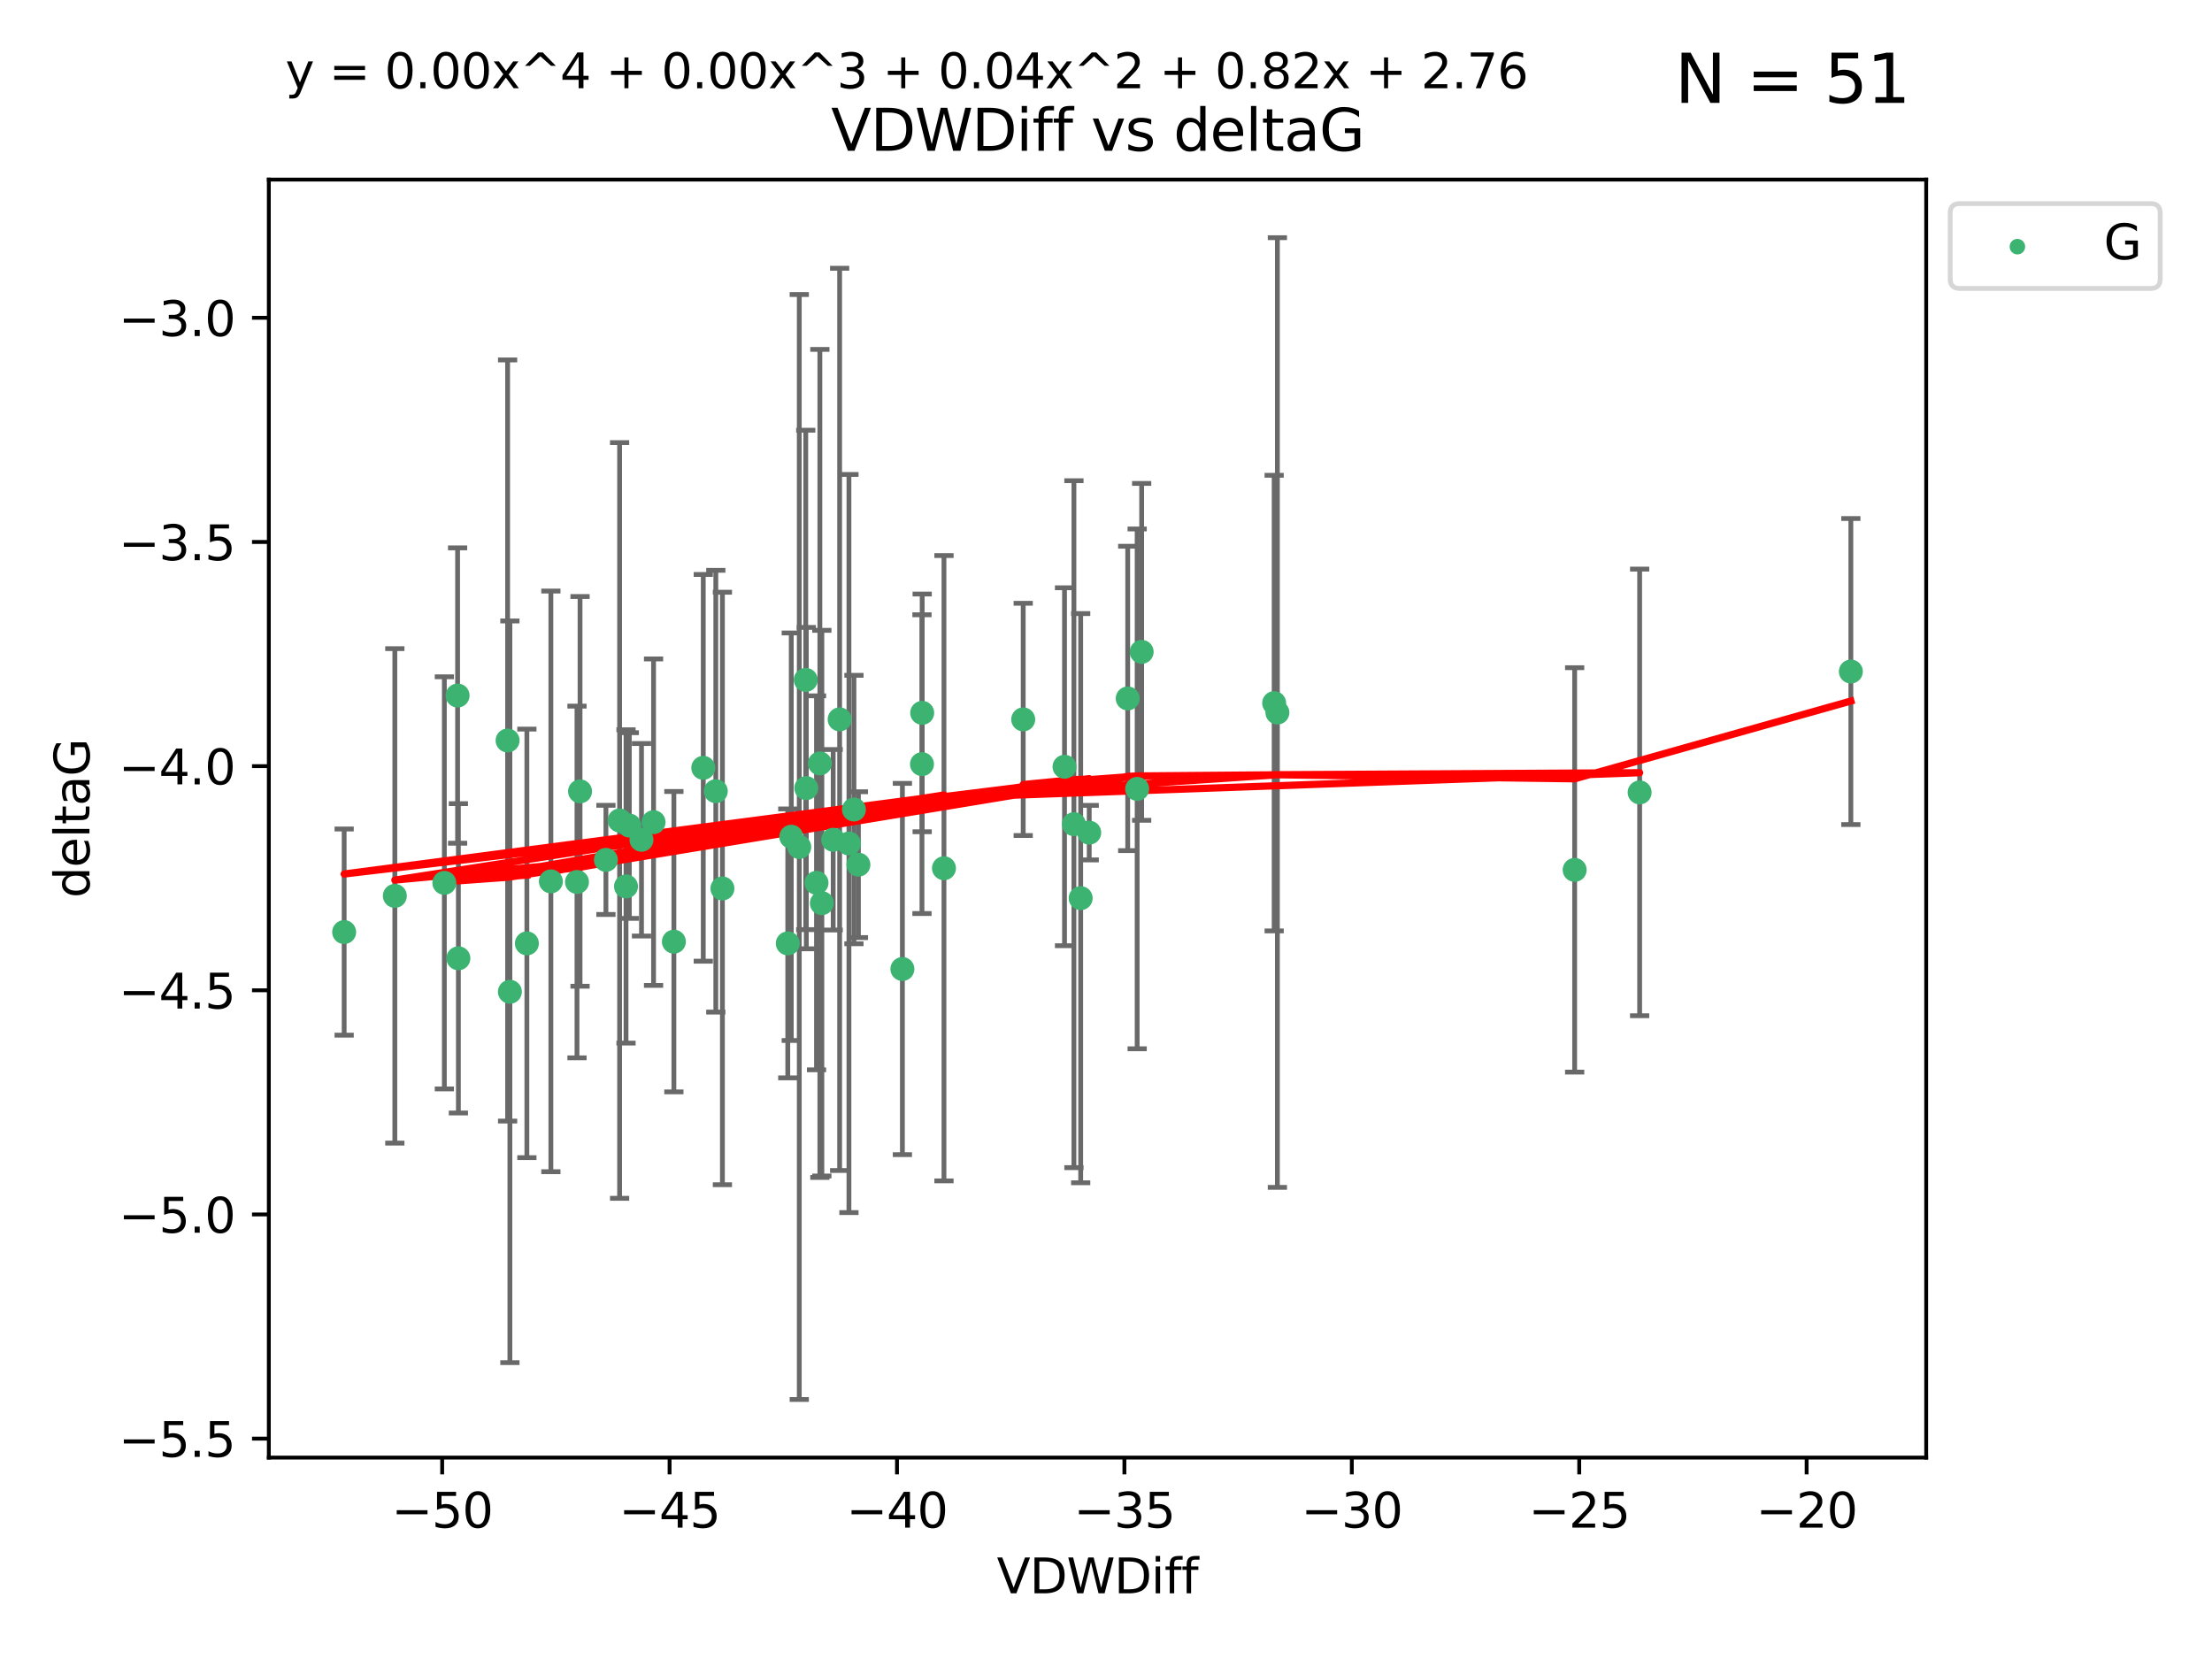 <?xml version="1.0" encoding="utf-8" standalone="no"?>
<!DOCTYPE svg PUBLIC "-//W3C//DTD SVG 1.1//EN"
  "http://www.w3.org/Graphics/SVG/1.1/DTD/svg11.dtd">
<svg xmlns:xlink="http://www.w3.org/1999/xlink" width="460.8pt" height="345.6pt" viewBox="0 0 460.8 345.6" xmlns="http://www.w3.org/2000/svg" version="1.1">
 <defs>
  <style type="text/css">*{stroke-linejoin: round; stroke-linecap: butt}</style>
 </defs>
 <g id="figure_1">
  <g id="patch_1">
   <path d="M 0 345.6 
L 460.8 345.6 
L 460.8 0 
L 0 0 
z
" style="fill: #ffffff"/>
  </g>
  <g id="axes_1">
   <g id="patch_2">
    <path d="M 56 303.64 
L 401.26 303.64 
L 401.26 37.411 
L 56 37.411 
z
" style="fill: #ffffff"/>
   </g>
   <g id="PathCollection_1">
    <defs>
     <path id="mc50d1da158" d="M 0 1.118 
C 0.297 1.118 0.581 1 0.791 0.791 
C 1 0.581 1.118 0.297 1.118 0 
C 1.118 -0.297 1 -0.581 0.791 -0.791 
C 0.581 -1 0.297 -1.118 0 -1.118 
C -0.297 -1.118 -0.581 -1 -0.791 -0.791 
C -1 -0.581 -1.118 -0.297 -1.118 0 
C -1.118 0.297 -1 0.581 -0.791 0.791 
C -0.581 1 -0.297 1.118 0 1.118 
z
" style="stroke: #3cb371"/>
    </defs>
    <g clip-path="url(#p758c485fe0)">
     <use xlink:href="#mc50d1da158" x="109.758" y="196.522" style="fill: #3cb371; stroke: #3cb371"/>
     <use xlink:href="#mc50d1da158" x="92.567" y="183.914" style="fill: #3cb371; stroke: #3cb371"/>
     <use xlink:href="#mc50d1da158" x="133.635" y="174.941" style="fill: #3cb371; stroke: #3cb371"/>
     <use xlink:href="#mc50d1da158" x="167.853" y="141.638" style="fill: #3cb371; stroke: #3cb371"/>
     <use xlink:href="#mc50d1da158" x="95.326" y="144.893" style="fill: #3cb371; stroke: #3cb371"/>
     <use xlink:href="#mc50d1da158" x="140.382" y="196.169" style="fill: #3cb371; stroke: #3cb371"/>
     <use xlink:href="#mc50d1da158" x="173.568" y="174.94" style="fill: #3cb371; stroke: #3cb371"/>
     <use xlink:href="#mc50d1da158" x="136.148" y="171.274" style="fill: #3cb371; stroke: #3cb371"/>
     <use xlink:href="#mc50d1da158" x="192.107" y="148.504" style="fill: #3cb371; stroke: #3cb371"/>
     <use xlink:href="#mc50d1da158" x="71.694" y="194.169" style="fill: #3cb371; stroke: #3cb371"/>
     <use xlink:href="#mc50d1da158" x="170.095" y="183.909" style="fill: #3cb371; stroke: #3cb371"/>
     <use xlink:href="#mc50d1da158" x="114.759" y="183.607" style="fill: #3cb371; stroke: #3cb371"/>
     <use xlink:href="#mc50d1da158" x="164.835" y="174.305" style="fill: #3cb371; stroke: #3cb371"/>
     <use xlink:href="#mc50d1da158" x="166.502" y="176.447" style="fill: #3cb371; stroke: #3cb371"/>
     <use xlink:href="#mc50d1da158" x="105.743" y="154.259" style="fill: #3cb371; stroke: #3cb371"/>
     <use xlink:href="#mc50d1da158" x="95.49" y="199.634" style="fill: #3cb371; stroke: #3cb371"/>
     <use xlink:href="#mc50d1da158" x="120.198" y="183.734" style="fill: #3cb371; stroke: #3cb371"/>
     <use xlink:href="#mc50d1da158" x="129.074" y="170.92" style="fill: #3cb371; stroke: #3cb371"/>
     <use xlink:href="#mc50d1da158" x="130.41" y="184.66" style="fill: #3cb371; stroke: #3cb371"/>
     <use xlink:href="#mc50d1da158" x="106.22" y="206.605" style="fill: #3cb371; stroke: #3cb371"/>
     <use xlink:href="#mc50d1da158" x="196.647" y="180.869" style="fill: #3cb371; stroke: #3cb371"/>
     <use xlink:href="#mc50d1da158" x="82.252" y="186.628" style="fill: #3cb371; stroke: #3cb371"/>
     <use xlink:href="#mc50d1da158" x="131.096" y="171.977" style="fill: #3cb371; stroke: #3cb371"/>
     <use xlink:href="#mc50d1da158" x="167.967" y="164.177" style="fill: #3cb371; stroke: #3cb371"/>
     <use xlink:href="#mc50d1da158" x="170.795" y="159.033" style="fill: #3cb371; stroke: #3cb371"/>
     <use xlink:href="#mc50d1da158" x="187.986" y="201.862" style="fill: #3cb371; stroke: #3cb371"/>
     <use xlink:href="#mc50d1da158" x="226.905" y="173.454" style="fill: #3cb371; stroke: #3cb371"/>
     <use xlink:href="#mc50d1da158" x="149.116" y="164.821" style="fill: #3cb371; stroke: #3cb371"/>
     <use xlink:href="#mc50d1da158" x="176.85" y="175.723" style="fill: #3cb371; stroke: #3cb371"/>
     <use xlink:href="#mc50d1da158" x="225.126" y="187.105" style="fill: #3cb371; stroke: #3cb371"/>
     <use xlink:href="#mc50d1da158" x="223.719" y="171.692" style="fill: #3cb371; stroke: #3cb371"/>
     <use xlink:href="#mc50d1da158" x="178.823" y="180.127" style="fill: #3cb371; stroke: #3cb371"/>
     <use xlink:href="#mc50d1da158" x="146.504" y="159.953" style="fill: #3cb371; stroke: #3cb371"/>
     <use xlink:href="#mc50d1da158" x="164.11" y="196.527" style="fill: #3cb371; stroke: #3cb371"/>
     <use xlink:href="#mc50d1da158" x="171.208" y="188.144" style="fill: #3cb371; stroke: #3cb371"/>
     <use xlink:href="#mc50d1da158" x="177.891" y="168.639" style="fill: #3cb371; stroke: #3cb371"/>
     <use xlink:href="#mc50d1da158" x="150.491" y="185.084" style="fill: #3cb371; stroke: #3cb371"/>
     <use xlink:href="#mc50d1da158" x="120.835" y="164.86" style="fill: #3cb371; stroke: #3cb371"/>
     <use xlink:href="#mc50d1da158" x="126.224" y="179.131" style="fill: #3cb371; stroke: #3cb371"/>
     <use xlink:href="#mc50d1da158" x="234.924" y="145.499" style="fill: #3cb371; stroke: #3cb371"/>
     <use xlink:href="#mc50d1da158" x="237.829" y="135.795" style="fill: #3cb371; stroke: #3cb371"/>
     <use xlink:href="#mc50d1da158" x="213.152" y="149.864" style="fill: #3cb371; stroke: #3cb371"/>
     <use xlink:href="#mc50d1da158" x="221.76" y="159.728" style="fill: #3cb371; stroke: #3cb371"/>
     <use xlink:href="#mc50d1da158" x="174.912" y="149.86" style="fill: #3cb371; stroke: #3cb371"/>
     <use xlink:href="#mc50d1da158" x="236.892" y="164.34" style="fill: #3cb371; stroke: #3cb371"/>
     <use xlink:href="#mc50d1da158" x="266.104" y="148.432" style="fill: #3cb371; stroke: #3cb371"/>
     <use xlink:href="#mc50d1da158" x="192.063" y="159.186" style="fill: #3cb371; stroke: #3cb371"/>
     <use xlink:href="#mc50d1da158" x="341.568" y="165.075" style="fill: #3cb371; stroke: #3cb371"/>
     <use xlink:href="#mc50d1da158" x="265.431" y="146.468" style="fill: #3cb371; stroke: #3cb371"/>
     <use xlink:href="#mc50d1da158" x="328.03" y="181.215" style="fill: #3cb371; stroke: #3cb371"/>
     <use xlink:href="#mc50d1da158" x="385.566" y="139.894" style="fill: #3cb371; stroke: #3cb371"/>
    </g>
   </g>
   <g id="matplotlib.axis_1">
    <g id="xtick_1">
     <g id="line2d_1">
      <defs>
       <path id="md1d751c0e0" d="M 0 0 
L 0 3.5 
" style="stroke: #000000; stroke-width: 0.8"/>
      </defs>
      <g>
       <use xlink:href="#md1d751c0e0" x="92.113" y="303.64" style="stroke: #000000; stroke-width: 0.8"/>
      </g>
     </g>
     <g id="text_1">
      <!-- −50 -->
      <g transform="translate(81.56 318.238)scale(0.1 -0.1)">
       <defs>
        <path id="DejaVuSans-2212" d="M 678 2272 
L 4684 2272 
L 4684 1741 
L 678 1741 
L 678 2272 
z
" transform="scale(0.016)"/>
        <path id="DejaVuSans-35" d="M 691 4666 
L 3169 4666 
L 3169 4134 
L 1269 4134 
L 1269 2991 
Q 1406 3038 1543 3061 
Q 1681 3084 1819 3084 
Q 2600 3084 3056 2656 
Q 3513 2228 3513 1497 
Q 3513 744 3044 326 
Q 2575 -91 1722 -91 
Q 1428 -91 1123 -41 
Q 819 9 494 109 
L 494 744 
Q 775 591 1075 516 
Q 1375 441 1709 441 
Q 2250 441 2565 725 
Q 2881 1009 2881 1497 
Q 2881 1984 2565 2268 
Q 2250 2553 1709 2553 
Q 1456 2553 1204 2497 
Q 953 2441 691 2322 
L 691 4666 
z
" transform="scale(0.016)"/>
        <path id="DejaVuSans-30" d="M 2034 4250 
Q 1547 4250 1301 3770 
Q 1056 3291 1056 2328 
Q 1056 1369 1301 889 
Q 1547 409 2034 409 
Q 2525 409 2770 889 
Q 3016 1369 3016 2328 
Q 3016 3291 2770 3770 
Q 2525 4250 2034 4250 
z
M 2034 4750 
Q 2819 4750 3233 4129 
Q 3647 3509 3647 2328 
Q 3647 1150 3233 529 
Q 2819 -91 2034 -91 
Q 1250 -91 836 529 
Q 422 1150 422 2328 
Q 422 3509 836 4129 
Q 1250 4750 2034 4750 
z
" transform="scale(0.016)"/>
       </defs>
       <use xlink:href="#DejaVuSans-2212"/>
       <use xlink:href="#DejaVuSans-35" x="83.789"/>
       <use xlink:href="#DejaVuSans-30" x="147.412"/>
      </g>
     </g>
    </g>
    <g id="xtick_2">
     <g id="line2d_2">
      <g>
       <use xlink:href="#md1d751c0e0" x="139.486" y="303.64" style="stroke: #000000; stroke-width: 0.8"/>
      </g>
     </g>
     <g id="text_2">
      <!-- −45 -->
      <g transform="translate(128.934 318.238)scale(0.1 -0.1)">
       <defs>
        <path id="DejaVuSans-34" d="M 2419 4116 
L 825 1625 
L 2419 1625 
L 2419 4116 
z
M 2253 4666 
L 3047 4666 
L 3047 1625 
L 3713 1625 
L 3713 1100 
L 3047 1100 
L 3047 0 
L 2419 0 
L 2419 1100 
L 313 1100 
L 313 1709 
L 2253 4666 
z
" transform="scale(0.016)"/>
       </defs>
       <use xlink:href="#DejaVuSans-2212"/>
       <use xlink:href="#DejaVuSans-34" x="83.789"/>
       <use xlink:href="#DejaVuSans-35" x="147.412"/>
      </g>
     </g>
    </g>
    <g id="xtick_3">
     <g id="line2d_3">
      <g>
       <use xlink:href="#md1d751c0e0" x="186.86" y="303.64" style="stroke: #000000; stroke-width: 0.8"/>
      </g>
     </g>
     <g id="text_3">
      <!-- −40 -->
      <g transform="translate(176.308 318.238)scale(0.1 -0.1)">
       <use xlink:href="#DejaVuSans-2212"/>
       <use xlink:href="#DejaVuSans-34" x="83.789"/>
       <use xlink:href="#DejaVuSans-30" x="147.412"/>
      </g>
     </g>
    </g>
    <g id="xtick_4">
     <g id="line2d_4">
      <g>
       <use xlink:href="#md1d751c0e0" x="234.234" y="303.64" style="stroke: #000000; stroke-width: 0.8"/>
      </g>
     </g>
     <g id="text_4">
      <!-- −35 -->
      <g transform="translate(223.681 318.238)scale(0.1 -0.1)">
       <defs>
        <path id="DejaVuSans-33" d="M 2597 2516 
Q 3050 2419 3304 2112 
Q 3559 1806 3559 1356 
Q 3559 666 3084 287 
Q 2609 -91 1734 -91 
Q 1441 -91 1130 -33 
Q 819 25 488 141 
L 488 750 
Q 750 597 1062 519 
Q 1375 441 1716 441 
Q 2309 441 2620 675 
Q 2931 909 2931 1356 
Q 2931 1769 2642 2001 
Q 2353 2234 1838 2234 
L 1294 2234 
L 1294 2753 
L 1863 2753 
Q 2328 2753 2575 2939 
Q 2822 3125 2822 3475 
Q 2822 3834 2567 4026 
Q 2313 4219 1838 4219 
Q 1578 4219 1281 4162 
Q 984 4106 628 3988 
L 628 4550 
Q 988 4650 1302 4700 
Q 1616 4750 1894 4750 
Q 2613 4750 3031 4423 
Q 3450 4097 3450 3541 
Q 3450 3153 3228 2886 
Q 3006 2619 2597 2516 
z
" transform="scale(0.016)"/>
       </defs>
       <use xlink:href="#DejaVuSans-2212"/>
       <use xlink:href="#DejaVuSans-33" x="83.789"/>
       <use xlink:href="#DejaVuSans-35" x="147.412"/>
      </g>
     </g>
    </g>
    <g id="xtick_5">
     <g id="line2d_5">
      <g>
       <use xlink:href="#md1d751c0e0" x="281.608" y="303.64" style="stroke: #000000; stroke-width: 0.8"/>
      </g>
     </g>
     <g id="text_5">
      <!-- −30 -->
      <g transform="translate(271.055 318.238)scale(0.1 -0.1)">
       <use xlink:href="#DejaVuSans-2212"/>
       <use xlink:href="#DejaVuSans-33" x="83.789"/>
       <use xlink:href="#DejaVuSans-30" x="147.412"/>
      </g>
     </g>
    </g>
    <g id="xtick_6">
     <g id="line2d_6">
      <g>
       <use xlink:href="#md1d751c0e0" x="328.981" y="303.64" style="stroke: #000000; stroke-width: 0.8"/>
      </g>
     </g>
     <g id="text_6">
      <!-- −25 -->
      <g transform="translate(318.429 318.238)scale(0.1 -0.1)">
       <defs>
        <path id="DejaVuSans-32" d="M 1228 531 
L 3431 531 
L 3431 0 
L 469 0 
L 469 531 
Q 828 903 1448 1529 
Q 2069 2156 2228 2338 
Q 2531 2678 2651 2914 
Q 2772 3150 2772 3378 
Q 2772 3750 2511 3984 
Q 2250 4219 1831 4219 
Q 1534 4219 1204 4116 
Q 875 4013 500 3803 
L 500 4441 
Q 881 4594 1212 4672 
Q 1544 4750 1819 4750 
Q 2544 4750 2975 4387 
Q 3406 4025 3406 3419 
Q 3406 3131 3298 2873 
Q 3191 2616 2906 2266 
Q 2828 2175 2409 1742 
Q 1991 1309 1228 531 
z
" transform="scale(0.016)"/>
       </defs>
       <use xlink:href="#DejaVuSans-2212"/>
       <use xlink:href="#DejaVuSans-32" x="83.789"/>
       <use xlink:href="#DejaVuSans-35" x="147.412"/>
      </g>
     </g>
    </g>
    <g id="xtick_7">
     <g id="line2d_7">
      <g>
       <use xlink:href="#md1d751c0e0" x="376.355" y="303.64" style="stroke: #000000; stroke-width: 0.8"/>
      </g>
     </g>
     <g id="text_7">
      <!-- −20 -->
      <g transform="translate(365.803 318.238)scale(0.1 -0.1)">
       <use xlink:href="#DejaVuSans-2212"/>
       <use xlink:href="#DejaVuSans-32" x="83.789"/>
       <use xlink:href="#DejaVuSans-30" x="147.412"/>
      </g>
     </g>
    </g>
    <g id="text_8">
     <!-- VDWDiff -->
     <g transform="translate(207.657 331.917)scale(0.1 -0.1)">
      <defs>
       <path id="DejaVuSans-56" d="M 1831 0 
L 50 4666 
L 709 4666 
L 2188 738 
L 3669 4666 
L 4325 4666 
L 2547 0 
L 1831 0 
z
" transform="scale(0.016)"/>
       <path id="DejaVuSans-44" d="M 1259 4147 
L 1259 519 
L 2022 519 
Q 2988 519 3436 956 
Q 3884 1394 3884 2338 
Q 3884 3275 3436 3711 
Q 2988 4147 2022 4147 
L 1259 4147 
z
M 628 4666 
L 1925 4666 
Q 3281 4666 3915 4102 
Q 4550 3538 4550 2338 
Q 4550 1131 3912 565 
Q 3275 0 1925 0 
L 628 0 
L 628 4666 
z
" transform="scale(0.016)"/>
       <path id="DejaVuSans-57" d="M 213 4666 
L 850 4666 
L 1831 722 
L 2809 4666 
L 3519 4666 
L 4500 722 
L 5478 4666 
L 6119 4666 
L 4947 0 
L 4153 0 
L 3169 4050 
L 2175 0 
L 1381 0 
L 213 4666 
z
" transform="scale(0.016)"/>
       <path id="DejaVuSans-69" d="M 603 3500 
L 1178 3500 
L 1178 0 
L 603 0 
L 603 3500 
z
M 603 4863 
L 1178 4863 
L 1178 4134 
L 603 4134 
L 603 4863 
z
" transform="scale(0.016)"/>
       <path id="DejaVuSans-66" d="M 2375 4863 
L 2375 4384 
L 1825 4384 
Q 1516 4384 1395 4259 
Q 1275 4134 1275 3809 
L 1275 3500 
L 2222 3500 
L 2222 3053 
L 1275 3053 
L 1275 0 
L 697 0 
L 697 3053 
L 147 3053 
L 147 3500 
L 697 3500 
L 697 3744 
Q 697 4328 969 4595 
Q 1241 4863 1831 4863 
L 2375 4863 
z
" transform="scale(0.016)"/>
      </defs>
      <use xlink:href="#DejaVuSans-56"/>
      <use xlink:href="#DejaVuSans-44" x="68.408"/>
      <use xlink:href="#DejaVuSans-57" x="145.41"/>
      <use xlink:href="#DejaVuSans-44" x="244.287"/>
      <use xlink:href="#DejaVuSans-69" x="321.289"/>
      <use xlink:href="#DejaVuSans-66" x="349.072"/>
      <use xlink:href="#DejaVuSans-66" x="384.277"/>
     </g>
    </g>
   </g>
   <g id="matplotlib.axis_2">
    <g id="ytick_1">
     <g id="line2d_8">
      <defs>
       <path id="mfaceafc0db" d="M 0 0 
L -3.5 0 
" style="stroke: #000000; stroke-width: 0.8"/>
      </defs>
      <g>
       <use xlink:href="#mfaceafc0db" x="56" y="299.693" style="stroke: #000000; stroke-width: 0.8"/>
      </g>
     </g>
     <g id="text_9">
      <!-- −5.5 -->
      <g transform="translate(24.717 303.492)scale(0.1 -0.1)">
       <defs>
        <path id="DejaVuSans-2e" d="M 684 794 
L 1344 794 
L 1344 0 
L 684 0 
L 684 794 
z
" transform="scale(0.016)"/>
       </defs>
       <use xlink:href="#DejaVuSans-2212"/>
       <use xlink:href="#DejaVuSans-35" x="83.789"/>
       <use xlink:href="#DejaVuSans-2e" x="147.412"/>
       <use xlink:href="#DejaVuSans-35" x="179.199"/>
      </g>
     </g>
    </g>
    <g id="ytick_2">
     <g id="line2d_9">
      <g>
       <use xlink:href="#mfaceafc0db" x="56" y="252.995" style="stroke: #000000; stroke-width: 0.8"/>
      </g>
     </g>
     <g id="text_10">
      <!-- −5.0 -->
      <g transform="translate(24.717 256.795)scale(0.1 -0.1)">
       <use xlink:href="#DejaVuSans-2212"/>
       <use xlink:href="#DejaVuSans-35" x="83.789"/>
       <use xlink:href="#DejaVuSans-2e" x="147.412"/>
       <use xlink:href="#DejaVuSans-30" x="179.199"/>
      </g>
     </g>
    </g>
    <g id="ytick_3">
     <g id="line2d_10">
      <g>
       <use xlink:href="#mfaceafc0db" x="56" y="206.298" style="stroke: #000000; stroke-width: 0.8"/>
      </g>
     </g>
     <g id="text_11">
      <!-- −4.5 -->
      <g transform="translate(24.717 210.097)scale(0.1 -0.1)">
       <use xlink:href="#DejaVuSans-2212"/>
       <use xlink:href="#DejaVuSans-34" x="83.789"/>
       <use xlink:href="#DejaVuSans-2e" x="147.412"/>
       <use xlink:href="#DejaVuSans-35" x="179.199"/>
      </g>
     </g>
    </g>
    <g id="ytick_4">
     <g id="line2d_11">
      <g>
       <use xlink:href="#mfaceafc0db" x="56" y="159.6" style="stroke: #000000; stroke-width: 0.8"/>
      </g>
     </g>
     <g id="text_12">
      <!-- −4.0 -->
      <g transform="translate(24.717 163.399)scale(0.1 -0.1)">
       <use xlink:href="#DejaVuSans-2212"/>
       <use xlink:href="#DejaVuSans-34" x="83.789"/>
       <use xlink:href="#DejaVuSans-2e" x="147.412"/>
       <use xlink:href="#DejaVuSans-30" x="179.199"/>
      </g>
     </g>
    </g>
    <g id="ytick_5">
     <g id="line2d_12">
      <g>
       <use xlink:href="#mfaceafc0db" x="56" y="112.902" style="stroke: #000000; stroke-width: 0.8"/>
      </g>
     </g>
     <g id="text_13">
      <!-- −3.5 -->
      <g transform="translate(24.717 116.701)scale(0.1 -0.1)">
       <use xlink:href="#DejaVuSans-2212"/>
       <use xlink:href="#DejaVuSans-33" x="83.789"/>
       <use xlink:href="#DejaVuSans-2e" x="147.412"/>
       <use xlink:href="#DejaVuSans-35" x="179.199"/>
      </g>
     </g>
    </g>
    <g id="ytick_6">
     <g id="line2d_13">
      <g>
       <use xlink:href="#mfaceafc0db" x="56" y="66.204" style="stroke: #000000; stroke-width: 0.8"/>
      </g>
     </g>
     <g id="text_14">
      <!-- −3.0 -->
      <g transform="translate(24.717 70.004)scale(0.1 -0.1)">
       <use xlink:href="#DejaVuSans-2212"/>
       <use xlink:href="#DejaVuSans-33" x="83.789"/>
       <use xlink:href="#DejaVuSans-2e" x="147.412"/>
       <use xlink:href="#DejaVuSans-30" x="179.199"/>
      </g>
     </g>
    </g>
    <g id="text_15">
     <!-- deltaG -->
     <g transform="translate(18.637 187.064)rotate(-90)scale(0.1 -0.1)">
      <defs>
       <path id="DejaVuSans-64" d="M 2906 2969 
L 2906 4863 
L 3481 4863 
L 3481 0 
L 2906 0 
L 2906 525 
Q 2725 213 2448 61 
Q 2172 -91 1784 -91 
Q 1150 -91 751 415 
Q 353 922 353 1747 
Q 353 2572 751 3078 
Q 1150 3584 1784 3584 
Q 2172 3584 2448 3432 
Q 2725 3281 2906 2969 
z
M 947 1747 
Q 947 1113 1208 752 
Q 1469 391 1925 391 
Q 2381 391 2643 752 
Q 2906 1113 2906 1747 
Q 2906 2381 2643 2742 
Q 2381 3103 1925 3103 
Q 1469 3103 1208 2742 
Q 947 2381 947 1747 
z
" transform="scale(0.016)"/>
       <path id="DejaVuSans-65" d="M 3597 1894 
L 3597 1613 
L 953 1613 
Q 991 1019 1311 708 
Q 1631 397 2203 397 
Q 2534 397 2845 478 
Q 3156 559 3463 722 
L 3463 178 
Q 3153 47 2828 -22 
Q 2503 -91 2169 -91 
Q 1331 -91 842 396 
Q 353 884 353 1716 
Q 353 2575 817 3079 
Q 1281 3584 2069 3584 
Q 2775 3584 3186 3129 
Q 3597 2675 3597 1894 
z
M 3022 2063 
Q 3016 2534 2758 2815 
Q 2500 3097 2075 3097 
Q 1594 3097 1305 2825 
Q 1016 2553 972 2059 
L 3022 2063 
z
" transform="scale(0.016)"/>
       <path id="DejaVuSans-6c" d="M 603 4863 
L 1178 4863 
L 1178 0 
L 603 0 
L 603 4863 
z
" transform="scale(0.016)"/>
       <path id="DejaVuSans-74" d="M 1172 4494 
L 1172 3500 
L 2356 3500 
L 2356 3053 
L 1172 3053 
L 1172 1153 
Q 1172 725 1289 603 
Q 1406 481 1766 481 
L 2356 481 
L 2356 0 
L 1766 0 
Q 1100 0 847 248 
Q 594 497 594 1153 
L 594 3053 
L 172 3053 
L 172 3500 
L 594 3500 
L 594 4494 
L 1172 4494 
z
" transform="scale(0.016)"/>
       <path id="DejaVuSans-61" d="M 2194 1759 
Q 1497 1759 1228 1600 
Q 959 1441 959 1056 
Q 959 750 1161 570 
Q 1363 391 1709 391 
Q 2188 391 2477 730 
Q 2766 1069 2766 1631 
L 2766 1759 
L 2194 1759 
z
M 3341 1997 
L 3341 0 
L 2766 0 
L 2766 531 
Q 2569 213 2275 61 
Q 1981 -91 1556 -91 
Q 1019 -91 701 211 
Q 384 513 384 1019 
Q 384 1609 779 1909 
Q 1175 2209 1959 2209 
L 2766 2209 
L 2766 2266 
Q 2766 2663 2505 2880 
Q 2244 3097 1772 3097 
Q 1472 3097 1187 3025 
Q 903 2953 641 2809 
L 641 3341 
Q 956 3463 1253 3523 
Q 1550 3584 1831 3584 
Q 2591 3584 2966 3190 
Q 3341 2797 3341 1997 
z
" transform="scale(0.016)"/>
       <path id="DejaVuSans-47" d="M 3809 666 
L 3809 1919 
L 2778 1919 
L 2778 2438 
L 4434 2438 
L 4434 434 
Q 4069 175 3628 42 
Q 3188 -91 2688 -91 
Q 1594 -91 976 548 
Q 359 1188 359 2328 
Q 359 3472 976 4111 
Q 1594 4750 2688 4750 
Q 3144 4750 3555 4637 
Q 3966 4525 4313 4306 
L 4313 3634 
Q 3963 3931 3569 4081 
Q 3175 4231 2741 4231 
Q 1884 4231 1454 3753 
Q 1025 3275 1025 2328 
Q 1025 1384 1454 906 
Q 1884 428 2741 428 
Q 3075 428 3337 486 
Q 3600 544 3809 666 
z
" transform="scale(0.016)"/>
      </defs>
      <use xlink:href="#DejaVuSans-64"/>
      <use xlink:href="#DejaVuSans-65" x="63.477"/>
      <use xlink:href="#DejaVuSans-6c" x="125"/>
      <use xlink:href="#DejaVuSans-74" x="152.783"/>
      <use xlink:href="#DejaVuSans-61" x="191.992"/>
      <use xlink:href="#DejaVuSans-47" x="253.271"/>
     </g>
    </g>
   </g>
   <g id="LineCollection_1">
    <path d="M 109.758 241.156 
L 109.758 151.889 
" clip-path="url(#p758c485fe0)" style="fill: none; stroke: #696969"/>
    <path d="M 92.567 226.842 
L 92.567 140.986 
" clip-path="url(#p758c485fe0)" style="fill: none; stroke: #696969"/>
    <path d="M 133.635 194.992 
L 133.635 154.891 
" clip-path="url(#p758c485fe0)" style="fill: none; stroke: #696969"/>
    <path d="M 167.853 193.658 
L 167.853 89.619 
" clip-path="url(#p758c485fe0)" style="fill: none; stroke: #696969"/>
    <path d="M 95.326 175.656 
L 95.326 114.13 
" clip-path="url(#p758c485fe0)" style="fill: none; stroke: #696969"/>
    <path d="M 140.382 227.458 
L 140.382 164.879 
" clip-path="url(#p758c485fe0)" style="fill: none; stroke: #696969"/>
    <path d="M 173.568 193.742 
L 173.568 156.138 
" clip-path="url(#p758c485fe0)" style="fill: none; stroke: #696969"/>
    <path d="M 136.148 205.278 
L 136.148 137.269 
" clip-path="url(#p758c485fe0)" style="fill: none; stroke: #696969"/>
    <path d="M 192.107 173.263 
L 192.107 123.745 
" clip-path="url(#p758c485fe0)" style="fill: none; stroke: #696969"/>
    <path d="M 71.694 215.642 
L 71.694 172.695 
" clip-path="url(#p758c485fe0)" style="fill: none; stroke: #696969"/>
    <path d="M 170.095 222.859 
L 170.095 144.959 
" clip-path="url(#p758c485fe0)" style="fill: none; stroke: #696969"/>
    <path d="M 114.759 244.087 
L 114.759 123.127 
" clip-path="url(#p758c485fe0)" style="fill: none; stroke: #696969"/>
    <path d="M 164.835 216.752 
L 164.835 131.857 
" clip-path="url(#p758c485fe0)" style="fill: none; stroke: #696969"/>
    <path d="M 166.502 291.539 
L 166.502 61.355 
" clip-path="url(#p758c485fe0)" style="fill: none; stroke: #696969"/>
    <path d="M 105.743 233.539 
L 105.743 74.979 
" clip-path="url(#p758c485fe0)" style="fill: none; stroke: #696969"/>
    <path d="M 95.49 231.852 
L 95.49 167.415 
" clip-path="url(#p758c485fe0)" style="fill: none; stroke: #696969"/>
    <path d="M 120.198 220.367 
L 120.198 147.101 
" clip-path="url(#p758c485fe0)" style="fill: none; stroke: #696969"/>
    <path d="M 129.074 249.631 
L 129.074 92.209 
" clip-path="url(#p758c485fe0)" style="fill: none; stroke: #696969"/>
    <path d="M 130.41 217.293 
L 130.41 152.027 
" clip-path="url(#p758c485fe0)" style="fill: none; stroke: #696969"/>
    <path d="M 106.22 283.855 
L 106.22 129.355 
" clip-path="url(#p758c485fe0)" style="fill: none; stroke: #696969"/>
    <path d="M 196.647 246.001 
L 196.647 115.737 
" clip-path="url(#p758c485fe0)" style="fill: none; stroke: #696969"/>
    <path d="M 82.252 238.129 
L 82.252 135.128 
" clip-path="url(#p758c485fe0)" style="fill: none; stroke: #696969"/>
    <path d="M 131.096 191.322 
L 131.096 152.633 
" clip-path="url(#p758c485fe0)" style="fill: none; stroke: #696969"/>
    <path d="M 167.967 197.652 
L 167.967 130.703 
" clip-path="url(#p758c485fe0)" style="fill: none; stroke: #696969"/>
    <path d="M 170.795 245.28 
L 170.795 72.786 
" clip-path="url(#p758c485fe0)" style="fill: none; stroke: #696969"/>
    <path d="M 187.986 240.533 
L 187.986 163.191 
" clip-path="url(#p758c485fe0)" style="fill: none; stroke: #696969"/>
    <path d="M 226.905 179.136 
L 226.905 167.773 
" clip-path="url(#p758c485fe0)" style="fill: none; stroke: #696969"/>
    <path d="M 149.116 210.837 
L 149.116 118.805 
" clip-path="url(#p758c485fe0)" style="fill: none; stroke: #696969"/>
    <path d="M 176.85 252.605 
L 176.85 98.842 
" clip-path="url(#p758c485fe0)" style="fill: none; stroke: #696969"/>
    <path d="M 225.126 246.391 
L 225.126 127.819 
" clip-path="url(#p758c485fe0)" style="fill: none; stroke: #696969"/>
    <path d="M 223.719 243.241 
L 223.719 100.142 
" clip-path="url(#p758c485fe0)" style="fill: none; stroke: #696969"/>
    <path d="M 178.823 195.317 
L 178.823 164.937 
" clip-path="url(#p758c485fe0)" style="fill: none; stroke: #696969"/>
    <path d="M 146.504 200.233 
L 146.504 119.673 
" clip-path="url(#p758c485fe0)" style="fill: none; stroke: #696969"/>
    <path d="M 164.11 224.54 
L 164.11 168.514 
" clip-path="url(#p758c485fe0)" style="fill: none; stroke: #696969"/>
    <path d="M 171.208 244.979 
L 171.208 131.309 
" clip-path="url(#p758c485fe0)" style="fill: none; stroke: #696969"/>
    <path d="M 177.891 196.598 
L 177.891 140.68 
" clip-path="url(#p758c485fe0)" style="fill: none; stroke: #696969"/>
    <path d="M 150.491 246.798 
L 150.491 123.37 
" clip-path="url(#p758c485fe0)" style="fill: none; stroke: #696969"/>
    <path d="M 120.835 205.45 
L 120.835 124.27 
" clip-path="url(#p758c485fe0)" style="fill: none; stroke: #696969"/>
    <path d="M 126.224 190.499 
L 126.224 167.762 
" clip-path="url(#p758c485fe0)" style="fill: none; stroke: #696969"/>
    <path d="M 234.924 177.203 
L 234.924 113.796 
" clip-path="url(#p758c485fe0)" style="fill: none; stroke: #696969"/>
    <path d="M 237.829 170.886 
L 237.829 100.704 
" clip-path="url(#p758c485fe0)" style="fill: none; stroke: #696969"/>
    <path d="M 213.152 174.051 
L 213.152 125.676 
" clip-path="url(#p758c485fe0)" style="fill: none; stroke: #696969"/>
    <path d="M 221.76 197.01 
L 221.76 122.447 
" clip-path="url(#p758c485fe0)" style="fill: none; stroke: #696969"/>
    <path d="M 174.912 243.834 
L 174.912 55.886 
" clip-path="url(#p758c485fe0)" style="fill: none; stroke: #696969"/>
    <path d="M 236.892 218.482 
L 236.892 110.197 
" clip-path="url(#p758c485fe0)" style="fill: none; stroke: #696969"/>
    <path d="M 266.104 247.351 
L 266.104 49.513 
" clip-path="url(#p758c485fe0)" style="fill: none; stroke: #696969"/>
    <path d="M 192.063 190.305 
L 192.063 128.067 
" clip-path="url(#p758c485fe0)" style="fill: none; stroke: #696969"/>
    <path d="M 341.568 211.596 
L 341.568 118.553 
" clip-path="url(#p758c485fe0)" style="fill: none; stroke: #696969"/>
    <path d="M 265.431 193.921 
L 265.431 99.014 
" clip-path="url(#p758c485fe0)" style="fill: none; stroke: #696969"/>
    <path d="M 328.03 223.338 
L 328.03 139.092 
" clip-path="url(#p758c485fe0)" style="fill: none; stroke: #696969"/>
    <path d="M 385.566 171.77 
L 385.566 108.018 
" clip-path="url(#p758c485fe0)" style="fill: none; stroke: #696969"/>
   </g>
   <g id="line2d_14">
    <defs>
     <path id="m6d36b825e3" d="M 2 0 
L -2 -0 
" style="stroke: #696969"/>
    </defs>
    <g clip-path="url(#p758c485fe0)">
     <use xlink:href="#m6d36b825e3" x="109.758" y="241.156" style="fill: #696969; stroke: #696969"/>
     <use xlink:href="#m6d36b825e3" x="92.567" y="226.842" style="fill: #696969; stroke: #696969"/>
     <use xlink:href="#m6d36b825e3" x="133.635" y="194.992" style="fill: #696969; stroke: #696969"/>
     <use xlink:href="#m6d36b825e3" x="167.853" y="193.658" style="fill: #696969; stroke: #696969"/>
     <use xlink:href="#m6d36b825e3" x="95.326" y="175.656" style="fill: #696969; stroke: #696969"/>
     <use xlink:href="#m6d36b825e3" x="140.382" y="227.458" style="fill: #696969; stroke: #696969"/>
     <use xlink:href="#m6d36b825e3" x="173.568" y="193.742" style="fill: #696969; stroke: #696969"/>
     <use xlink:href="#m6d36b825e3" x="136.148" y="205.278" style="fill: #696969; stroke: #696969"/>
     <use xlink:href="#m6d36b825e3" x="192.107" y="173.263" style="fill: #696969; stroke: #696969"/>
     <use xlink:href="#m6d36b825e3" x="71.694" y="215.642" style="fill: #696969; stroke: #696969"/>
     <use xlink:href="#m6d36b825e3" x="170.095" y="222.859" style="fill: #696969; stroke: #696969"/>
     <use xlink:href="#m6d36b825e3" x="114.759" y="244.087" style="fill: #696969; stroke: #696969"/>
     <use xlink:href="#m6d36b825e3" x="164.835" y="216.752" style="fill: #696969; stroke: #696969"/>
     <use xlink:href="#m6d36b825e3" x="166.502" y="291.539" style="fill: #696969; stroke: #696969"/>
     <use xlink:href="#m6d36b825e3" x="105.743" y="233.539" style="fill: #696969; stroke: #696969"/>
     <use xlink:href="#m6d36b825e3" x="95.49" y="231.852" style="fill: #696969; stroke: #696969"/>
     <use xlink:href="#m6d36b825e3" x="120.198" y="220.367" style="fill: #696969; stroke: #696969"/>
     <use xlink:href="#m6d36b825e3" x="129.074" y="249.631" style="fill: #696969; stroke: #696969"/>
     <use xlink:href="#m6d36b825e3" x="130.41" y="217.293" style="fill: #696969; stroke: #696969"/>
     <use xlink:href="#m6d36b825e3" x="106.22" y="283.855" style="fill: #696969; stroke: #696969"/>
     <use xlink:href="#m6d36b825e3" x="196.647" y="246.001" style="fill: #696969; stroke: #696969"/>
     <use xlink:href="#m6d36b825e3" x="82.252" y="238.129" style="fill: #696969; stroke: #696969"/>
     <use xlink:href="#m6d36b825e3" x="131.096" y="191.322" style="fill: #696969; stroke: #696969"/>
     <use xlink:href="#m6d36b825e3" x="167.967" y="197.652" style="fill: #696969; stroke: #696969"/>
     <use xlink:href="#m6d36b825e3" x="170.795" y="245.28" style="fill: #696969; stroke: #696969"/>
     <use xlink:href="#m6d36b825e3" x="187.986" y="240.533" style="fill: #696969; stroke: #696969"/>
     <use xlink:href="#m6d36b825e3" x="226.905" y="179.136" style="fill: #696969; stroke: #696969"/>
     <use xlink:href="#m6d36b825e3" x="149.116" y="210.837" style="fill: #696969; stroke: #696969"/>
     <use xlink:href="#m6d36b825e3" x="176.85" y="252.605" style="fill: #696969; stroke: #696969"/>
     <use xlink:href="#m6d36b825e3" x="225.126" y="246.391" style="fill: #696969; stroke: #696969"/>
     <use xlink:href="#m6d36b825e3" x="223.719" y="243.241" style="fill: #696969; stroke: #696969"/>
     <use xlink:href="#m6d36b825e3" x="178.823" y="195.317" style="fill: #696969; stroke: #696969"/>
     <use xlink:href="#m6d36b825e3" x="146.504" y="200.233" style="fill: #696969; stroke: #696969"/>
     <use xlink:href="#m6d36b825e3" x="164.11" y="224.54" style="fill: #696969; stroke: #696969"/>
     <use xlink:href="#m6d36b825e3" x="171.208" y="244.979" style="fill: #696969; stroke: #696969"/>
     <use xlink:href="#m6d36b825e3" x="177.891" y="196.598" style="fill: #696969; stroke: #696969"/>
     <use xlink:href="#m6d36b825e3" x="150.491" y="246.798" style="fill: #696969; stroke: #696969"/>
     <use xlink:href="#m6d36b825e3" x="120.835" y="205.45" style="fill: #696969; stroke: #696969"/>
     <use xlink:href="#m6d36b825e3" x="126.224" y="190.499" style="fill: #696969; stroke: #696969"/>
     <use xlink:href="#m6d36b825e3" x="234.924" y="177.203" style="fill: #696969; stroke: #696969"/>
     <use xlink:href="#m6d36b825e3" x="237.829" y="170.886" style="fill: #696969; stroke: #696969"/>
     <use xlink:href="#m6d36b825e3" x="213.152" y="174.051" style="fill: #696969; stroke: #696969"/>
     <use xlink:href="#m6d36b825e3" x="221.76" y="197.01" style="fill: #696969; stroke: #696969"/>
     <use xlink:href="#m6d36b825e3" x="174.912" y="243.834" style="fill: #696969; stroke: #696969"/>
     <use xlink:href="#m6d36b825e3" x="236.892" y="218.482" style="fill: #696969; stroke: #696969"/>
     <use xlink:href="#m6d36b825e3" x="266.104" y="247.351" style="fill: #696969; stroke: #696969"/>
     <use xlink:href="#m6d36b825e3" x="192.063" y="190.305" style="fill: #696969; stroke: #696969"/>
     <use xlink:href="#m6d36b825e3" x="341.568" y="211.596" style="fill: #696969; stroke: #696969"/>
     <use xlink:href="#m6d36b825e3" x="265.431" y="193.921" style="fill: #696969; stroke: #696969"/>
     <use xlink:href="#m6d36b825e3" x="328.03" y="223.338" style="fill: #696969; stroke: #696969"/>
     <use xlink:href="#m6d36b825e3" x="385.566" y="171.77" style="fill: #696969; stroke: #696969"/>
    </g>
   </g>
   <g id="line2d_15">
    <g clip-path="url(#p758c485fe0)">
     <use xlink:href="#m6d36b825e3" x="109.758" y="151.889" style="fill: #696969; stroke: #696969"/>
     <use xlink:href="#m6d36b825e3" x="92.567" y="140.986" style="fill: #696969; stroke: #696969"/>
     <use xlink:href="#m6d36b825e3" x="133.635" y="154.891" style="fill: #696969; stroke: #696969"/>
     <use xlink:href="#m6d36b825e3" x="167.853" y="89.619" style="fill: #696969; stroke: #696969"/>
     <use xlink:href="#m6d36b825e3" x="95.326" y="114.13" style="fill: #696969; stroke: #696969"/>
     <use xlink:href="#m6d36b825e3" x="140.382" y="164.879" style="fill: #696969; stroke: #696969"/>
     <use xlink:href="#m6d36b825e3" x="173.568" y="156.138" style="fill: #696969; stroke: #696969"/>
     <use xlink:href="#m6d36b825e3" x="136.148" y="137.269" style="fill: #696969; stroke: #696969"/>
     <use xlink:href="#m6d36b825e3" x="192.107" y="123.745" style="fill: #696969; stroke: #696969"/>
     <use xlink:href="#m6d36b825e3" x="71.694" y="172.695" style="fill: #696969; stroke: #696969"/>
     <use xlink:href="#m6d36b825e3" x="170.095" y="144.959" style="fill: #696969; stroke: #696969"/>
     <use xlink:href="#m6d36b825e3" x="114.759" y="123.127" style="fill: #696969; stroke: #696969"/>
     <use xlink:href="#m6d36b825e3" x="164.835" y="131.857" style="fill: #696969; stroke: #696969"/>
     <use xlink:href="#m6d36b825e3" x="166.502" y="61.355" style="fill: #696969; stroke: #696969"/>
     <use xlink:href="#m6d36b825e3" x="105.743" y="74.979" style="fill: #696969; stroke: #696969"/>
     <use xlink:href="#m6d36b825e3" x="95.49" y="167.415" style="fill: #696969; stroke: #696969"/>
     <use xlink:href="#m6d36b825e3" x="120.198" y="147.101" style="fill: #696969; stroke: #696969"/>
     <use xlink:href="#m6d36b825e3" x="129.074" y="92.209" style="fill: #696969; stroke: #696969"/>
     <use xlink:href="#m6d36b825e3" x="130.41" y="152.027" style="fill: #696969; stroke: #696969"/>
     <use xlink:href="#m6d36b825e3" x="106.22" y="129.355" style="fill: #696969; stroke: #696969"/>
     <use xlink:href="#m6d36b825e3" x="196.647" y="115.737" style="fill: #696969; stroke: #696969"/>
     <use xlink:href="#m6d36b825e3" x="82.252" y="135.128" style="fill: #696969; stroke: #696969"/>
     <use xlink:href="#m6d36b825e3" x="131.096" y="152.633" style="fill: #696969; stroke: #696969"/>
     <use xlink:href="#m6d36b825e3" x="167.967" y="130.703" style="fill: #696969; stroke: #696969"/>
     <use xlink:href="#m6d36b825e3" x="170.795" y="72.786" style="fill: #696969; stroke: #696969"/>
     <use xlink:href="#m6d36b825e3" x="187.986" y="163.191" style="fill: #696969; stroke: #696969"/>
     <use xlink:href="#m6d36b825e3" x="226.905" y="167.773" style="fill: #696969; stroke: #696969"/>
     <use xlink:href="#m6d36b825e3" x="149.116" y="118.805" style="fill: #696969; stroke: #696969"/>
     <use xlink:href="#m6d36b825e3" x="176.85" y="98.842" style="fill: #696969; stroke: #696969"/>
     <use xlink:href="#m6d36b825e3" x="225.126" y="127.819" style="fill: #696969; stroke: #696969"/>
     <use xlink:href="#m6d36b825e3" x="223.719" y="100.142" style="fill: #696969; stroke: #696969"/>
     <use xlink:href="#m6d36b825e3" x="178.823" y="164.937" style="fill: #696969; stroke: #696969"/>
     <use xlink:href="#m6d36b825e3" x="146.504" y="119.673" style="fill: #696969; stroke: #696969"/>
     <use xlink:href="#m6d36b825e3" x="164.11" y="168.514" style="fill: #696969; stroke: #696969"/>
     <use xlink:href="#m6d36b825e3" x="171.208" y="131.309" style="fill: #696969; stroke: #696969"/>
     <use xlink:href="#m6d36b825e3" x="177.891" y="140.68" style="fill: #696969; stroke: #696969"/>
     <use xlink:href="#m6d36b825e3" x="150.491" y="123.37" style="fill: #696969; stroke: #696969"/>
     <use xlink:href="#m6d36b825e3" x="120.835" y="124.27" style="fill: #696969; stroke: #696969"/>
     <use xlink:href="#m6d36b825e3" x="126.224" y="167.762" style="fill: #696969; stroke: #696969"/>
     <use xlink:href="#m6d36b825e3" x="234.924" y="113.796" style="fill: #696969; stroke: #696969"/>
     <use xlink:href="#m6d36b825e3" x="237.829" y="100.704" style="fill: #696969; stroke: #696969"/>
     <use xlink:href="#m6d36b825e3" x="213.152" y="125.676" style="fill: #696969; stroke: #696969"/>
     <use xlink:href="#m6d36b825e3" x="221.76" y="122.447" style="fill: #696969; stroke: #696969"/>
     <use xlink:href="#m6d36b825e3" x="174.912" y="55.886" style="fill: #696969; stroke: #696969"/>
     <use xlink:href="#m6d36b825e3" x="236.892" y="110.197" style="fill: #696969; stroke: #696969"/>
     <use xlink:href="#m6d36b825e3" x="266.104" y="49.513" style="fill: #696969; stroke: #696969"/>
     <use xlink:href="#m6d36b825e3" x="192.063" y="128.067" style="fill: #696969; stroke: #696969"/>
     <use xlink:href="#m6d36b825e3" x="341.568" y="118.553" style="fill: #696969; stroke: #696969"/>
     <use xlink:href="#m6d36b825e3" x="265.431" y="99.014" style="fill: #696969; stroke: #696969"/>
     <use xlink:href="#m6d36b825e3" x="328.03" y="139.092" style="fill: #696969; stroke: #696969"/>
     <use xlink:href="#m6d36b825e3" x="385.566" y="108.018" style="fill: #696969; stroke: #696969"/>
    </g>
   </g>
   <g id="line2d_16">
    <path d="M 109.758 182.297 
L 92.567 183.577 
L 133.635 178.27 
L 167.853 170.935 
L 95.326 183.5 
L 140.382 176.871 
L 173.568 169.759 
L 136.148 177.757 
L 192.107 166.334 
L 71.694 182.072 
L 170.095 170.468 
L 114.759 181.622 
L 164.835 171.573 
L 166.502 171.219 
L 105.743 182.752 
L 95.49 183.493 
L 120.198 180.77 
L 129.074 179.17 
L 130.41 178.911 
L 106.22 182.702 
L 196.647 165.61 
L 82.252 183.337 
L 131.096 178.777 
L 167.967 170.911 
L 170.795 170.324 
L 187.986 167.033 
L 226.905 162.203 
L 149.116 174.986 
L 176.85 169.105 
L 225.126 162.332 
L 223.719 162.44 
L 178.823 168.72 
L 146.504 175.555 
L 164.11 171.727 
L 171.208 170.239 
L 177.891 168.901 
L 150.491 174.686 
L 120.835 180.663 
L 126.224 179.708 
L 234.924 161.733 
L 237.829 161.605 
L 213.152 163.434 
L 221.76 162.6 
L 174.912 169.489 
L 236.892 161.644 
L 266.104 161.405 
L 192.063 166.341 
L 341.568 160.972 
L 265.431 161.392 
L 328.03 162.242 
L 385.566 146.038 
" clip-path="url(#p758c485fe0)" style="fill: none; stroke: #ff0000; stroke-width: 1.5; stroke-linecap: square"/>
   </g>
   <g id="line2d_17">
    <defs>
     <path id="m62ac99fe9f" d="M 0 2 
C 0.53 2 1.039 1.789 1.414 1.414 
C 1.789 1.039 2 0.53 2 0 
C 2 -0.53 1.789 -1.039 1.414 -1.414 
C 1.039 -1.789 0.53 -2 0 -2 
C -0.53 -2 -1.039 -1.789 -1.414 -1.414 
C -1.789 -1.039 -2 -0.53 -2 0 
C -2 0.53 -1.789 1.039 -1.414 1.414 
C -1.039 1.789 -0.53 2 0 2 
z
" style="stroke: #3cb371"/>
    </defs>
    <g clip-path="url(#p758c485fe0)">
     <use xlink:href="#m62ac99fe9f" x="109.758" y="196.522" style="fill: #3cb371; stroke: #3cb371"/>
     <use xlink:href="#m62ac99fe9f" x="92.567" y="183.914" style="fill: #3cb371; stroke: #3cb371"/>
     <use xlink:href="#m62ac99fe9f" x="133.635" y="174.941" style="fill: #3cb371; stroke: #3cb371"/>
     <use xlink:href="#m62ac99fe9f" x="167.853" y="141.638" style="fill: #3cb371; stroke: #3cb371"/>
     <use xlink:href="#m62ac99fe9f" x="95.326" y="144.893" style="fill: #3cb371; stroke: #3cb371"/>
     <use xlink:href="#m62ac99fe9f" x="140.382" y="196.169" style="fill: #3cb371; stroke: #3cb371"/>
     <use xlink:href="#m62ac99fe9f" x="173.568" y="174.94" style="fill: #3cb371; stroke: #3cb371"/>
     <use xlink:href="#m62ac99fe9f" x="136.148" y="171.274" style="fill: #3cb371; stroke: #3cb371"/>
     <use xlink:href="#m62ac99fe9f" x="192.107" y="148.504" style="fill: #3cb371; stroke: #3cb371"/>
     <use xlink:href="#m62ac99fe9f" x="71.694" y="194.169" style="fill: #3cb371; stroke: #3cb371"/>
     <use xlink:href="#m62ac99fe9f" x="170.095" y="183.909" style="fill: #3cb371; stroke: #3cb371"/>
     <use xlink:href="#m62ac99fe9f" x="114.759" y="183.607" style="fill: #3cb371; stroke: #3cb371"/>
     <use xlink:href="#m62ac99fe9f" x="164.835" y="174.305" style="fill: #3cb371; stroke: #3cb371"/>
     <use xlink:href="#m62ac99fe9f" x="166.502" y="176.447" style="fill: #3cb371; stroke: #3cb371"/>
     <use xlink:href="#m62ac99fe9f" x="105.743" y="154.259" style="fill: #3cb371; stroke: #3cb371"/>
     <use xlink:href="#m62ac99fe9f" x="95.49" y="199.634" style="fill: #3cb371; stroke: #3cb371"/>
     <use xlink:href="#m62ac99fe9f" x="120.198" y="183.734" style="fill: #3cb371; stroke: #3cb371"/>
     <use xlink:href="#m62ac99fe9f" x="129.074" y="170.92" style="fill: #3cb371; stroke: #3cb371"/>
     <use xlink:href="#m62ac99fe9f" x="130.41" y="184.66" style="fill: #3cb371; stroke: #3cb371"/>
     <use xlink:href="#m62ac99fe9f" x="106.22" y="206.605" style="fill: #3cb371; stroke: #3cb371"/>
     <use xlink:href="#m62ac99fe9f" x="196.647" y="180.869" style="fill: #3cb371; stroke: #3cb371"/>
     <use xlink:href="#m62ac99fe9f" x="82.252" y="186.628" style="fill: #3cb371; stroke: #3cb371"/>
     <use xlink:href="#m62ac99fe9f" x="131.096" y="171.977" style="fill: #3cb371; stroke: #3cb371"/>
     <use xlink:href="#m62ac99fe9f" x="167.967" y="164.177" style="fill: #3cb371; stroke: #3cb371"/>
     <use xlink:href="#m62ac99fe9f" x="170.795" y="159.033" style="fill: #3cb371; stroke: #3cb371"/>
     <use xlink:href="#m62ac99fe9f" x="187.986" y="201.862" style="fill: #3cb371; stroke: #3cb371"/>
     <use xlink:href="#m62ac99fe9f" x="226.905" y="173.454" style="fill: #3cb371; stroke: #3cb371"/>
     <use xlink:href="#m62ac99fe9f" x="149.116" y="164.821" style="fill: #3cb371; stroke: #3cb371"/>
     <use xlink:href="#m62ac99fe9f" x="176.85" y="175.723" style="fill: #3cb371; stroke: #3cb371"/>
     <use xlink:href="#m62ac99fe9f" x="225.126" y="187.105" style="fill: #3cb371; stroke: #3cb371"/>
     <use xlink:href="#m62ac99fe9f" x="223.719" y="171.692" style="fill: #3cb371; stroke: #3cb371"/>
     <use xlink:href="#m62ac99fe9f" x="178.823" y="180.127" style="fill: #3cb371; stroke: #3cb371"/>
     <use xlink:href="#m62ac99fe9f" x="146.504" y="159.953" style="fill: #3cb371; stroke: #3cb371"/>
     <use xlink:href="#m62ac99fe9f" x="164.11" y="196.527" style="fill: #3cb371; stroke: #3cb371"/>
     <use xlink:href="#m62ac99fe9f" x="171.208" y="188.144" style="fill: #3cb371; stroke: #3cb371"/>
     <use xlink:href="#m62ac99fe9f" x="177.891" y="168.639" style="fill: #3cb371; stroke: #3cb371"/>
     <use xlink:href="#m62ac99fe9f" x="150.491" y="185.084" style="fill: #3cb371; stroke: #3cb371"/>
     <use xlink:href="#m62ac99fe9f" x="120.835" y="164.86" style="fill: #3cb371; stroke: #3cb371"/>
     <use xlink:href="#m62ac99fe9f" x="126.224" y="179.131" style="fill: #3cb371; stroke: #3cb371"/>
     <use xlink:href="#m62ac99fe9f" x="234.924" y="145.499" style="fill: #3cb371; stroke: #3cb371"/>
     <use xlink:href="#m62ac99fe9f" x="237.829" y="135.795" style="fill: #3cb371; stroke: #3cb371"/>
     <use xlink:href="#m62ac99fe9f" x="213.152" y="149.864" style="fill: #3cb371; stroke: #3cb371"/>
     <use xlink:href="#m62ac99fe9f" x="221.76" y="159.728" style="fill: #3cb371; stroke: #3cb371"/>
     <use xlink:href="#m62ac99fe9f" x="174.912" y="149.86" style="fill: #3cb371; stroke: #3cb371"/>
     <use xlink:href="#m62ac99fe9f" x="236.892" y="164.34" style="fill: #3cb371; stroke: #3cb371"/>
     <use xlink:href="#m62ac99fe9f" x="266.104" y="148.432" style="fill: #3cb371; stroke: #3cb371"/>
     <use xlink:href="#m62ac99fe9f" x="192.063" y="159.186" style="fill: #3cb371; stroke: #3cb371"/>
     <use xlink:href="#m62ac99fe9f" x="341.568" y="165.075" style="fill: #3cb371; stroke: #3cb371"/>
     <use xlink:href="#m62ac99fe9f" x="265.431" y="146.468" style="fill: #3cb371; stroke: #3cb371"/>
     <use xlink:href="#m62ac99fe9f" x="328.03" y="181.215" style="fill: #3cb371; stroke: #3cb371"/>
     <use xlink:href="#m62ac99fe9f" x="385.566" y="139.894" style="fill: #3cb371; stroke: #3cb371"/>
    </g>
   </g>
   <g id="patch_3">
    <path d="M 56 303.64 
L 56 37.411 
" style="fill: none; stroke: #000000; stroke-width: 0.8; stroke-linejoin: miter; stroke-linecap: square"/>
   </g>
   <g id="patch_4">
    <path d="M 401.26 303.64 
L 401.26 37.411 
" style="fill: none; stroke: #000000; stroke-width: 0.8; stroke-linejoin: miter; stroke-linecap: square"/>
   </g>
   <g id="patch_5">
    <path d="M 56 303.64 
L 401.26 303.64 
" style="fill: none; stroke: #000000; stroke-width: 0.8; stroke-linejoin: miter; stroke-linecap: square"/>
   </g>
   <g id="patch_6">
    <path d="M 56 37.411 
L 401.26 37.411 
" style="fill: none; stroke: #000000; stroke-width: 0.8; stroke-linejoin: miter; stroke-linecap: square"/>
   </g>
   <g id="text_16">
    <!-- N = 51 -->
    <g transform="translate(348.888 21.426)scale(0.14 -0.14)">
     <defs>
      <path id="DejaVuSans-4e" d="M 628 4666 
L 1478 4666 
L 3547 763 
L 3547 4666 
L 4159 4666 
L 4159 0 
L 3309 0 
L 1241 3903 
L 1241 0 
L 628 0 
L 628 4666 
z
" transform="scale(0.016)"/>
      <path id="DejaVuSans-20" transform="scale(0.016)"/>
      <path id="DejaVuSans-3d" d="M 678 2906 
L 4684 2906 
L 4684 2381 
L 678 2381 
L 678 2906 
z
M 678 1631 
L 4684 1631 
L 4684 1100 
L 678 1100 
L 678 1631 
z
" transform="scale(0.016)"/>
      <path id="DejaVuSans-31" d="M 794 531 
L 1825 531 
L 1825 4091 
L 703 3866 
L 703 4441 
L 1819 4666 
L 2450 4666 
L 2450 531 
L 3481 531 
L 3481 0 
L 794 0 
L 794 531 
z
" transform="scale(0.016)"/>
     </defs>
     <use xlink:href="#DejaVuSans-4e"/>
     <use xlink:href="#DejaVuSans-20" x="74.805"/>
     <use xlink:href="#DejaVuSans-3d" x="106.592"/>
     <use xlink:href="#DejaVuSans-20" x="190.381"/>
     <use xlink:href="#DejaVuSans-35" x="222.168"/>
     <use xlink:href="#DejaVuSans-31" x="285.791"/>
    </g>
   </g>
   <g id="text_17">
    <!-- y = 0.00x^4 + 0.00x^3 + 0.04x^2 + 0.82x + 2.76 -->
    <g transform="translate(59.453 18.387)scale(0.1 -0.1)">
     <defs>
      <path id="DejaVuSans-79" d="M 2059 -325 
Q 1816 -950 1584 -1140 
Q 1353 -1331 966 -1331 
L 506 -1331 
L 506 -850 
L 844 -850 
Q 1081 -850 1212 -737 
Q 1344 -625 1503 -206 
L 1606 56 
L 191 3500 
L 800 3500 
L 1894 763 
L 2988 3500 
L 3597 3500 
L 2059 -325 
z
" transform="scale(0.016)"/>
      <path id="DejaVuSans-78" d="M 3513 3500 
L 2247 1797 
L 3578 0 
L 2900 0 
L 1881 1375 
L 863 0 
L 184 0 
L 1544 1831 
L 300 3500 
L 978 3500 
L 1906 2253 
L 2834 3500 
L 3513 3500 
z
" transform="scale(0.016)"/>
      <path id="DejaVuSans-5e" d="M 2988 4666 
L 4684 2925 
L 4056 2925 
L 2681 4159 
L 1306 2925 
L 678 2925 
L 2375 4666 
L 2988 4666 
z
" transform="scale(0.016)"/>
      <path id="DejaVuSans-2b" d="M 2944 4013 
L 2944 2272 
L 4684 2272 
L 4684 1741 
L 2944 1741 
L 2944 0 
L 2419 0 
L 2419 1741 
L 678 1741 
L 678 2272 
L 2419 2272 
L 2419 4013 
L 2944 4013 
z
" transform="scale(0.016)"/>
      <path id="DejaVuSans-38" d="M 2034 2216 
Q 1584 2216 1326 1975 
Q 1069 1734 1069 1313 
Q 1069 891 1326 650 
Q 1584 409 2034 409 
Q 2484 409 2743 651 
Q 3003 894 3003 1313 
Q 3003 1734 2745 1975 
Q 2488 2216 2034 2216 
z
M 1403 2484 
Q 997 2584 770 2862 
Q 544 3141 544 3541 
Q 544 4100 942 4425 
Q 1341 4750 2034 4750 
Q 2731 4750 3128 4425 
Q 3525 4100 3525 3541 
Q 3525 3141 3298 2862 
Q 3072 2584 2669 2484 
Q 3125 2378 3379 2068 
Q 3634 1759 3634 1313 
Q 3634 634 3220 271 
Q 2806 -91 2034 -91 
Q 1263 -91 848 271 
Q 434 634 434 1313 
Q 434 1759 690 2068 
Q 947 2378 1403 2484 
z
M 1172 3481 
Q 1172 3119 1398 2916 
Q 1625 2713 2034 2713 
Q 2441 2713 2670 2916 
Q 2900 3119 2900 3481 
Q 2900 3844 2670 4047 
Q 2441 4250 2034 4250 
Q 1625 4250 1398 4047 
Q 1172 3844 1172 3481 
z
" transform="scale(0.016)"/>
      <path id="DejaVuSans-37" d="M 525 4666 
L 3525 4666 
L 3525 4397 
L 1831 0 
L 1172 0 
L 2766 4134 
L 525 4134 
L 525 4666 
z
" transform="scale(0.016)"/>
      <path id="DejaVuSans-36" d="M 2113 2584 
Q 1688 2584 1439 2293 
Q 1191 2003 1191 1497 
Q 1191 994 1439 701 
Q 1688 409 2113 409 
Q 2538 409 2786 701 
Q 3034 994 3034 1497 
Q 3034 2003 2786 2293 
Q 2538 2584 2113 2584 
z
M 3366 4563 
L 3366 3988 
Q 3128 4100 2886 4159 
Q 2644 4219 2406 4219 
Q 1781 4219 1451 3797 
Q 1122 3375 1075 2522 
Q 1259 2794 1537 2939 
Q 1816 3084 2150 3084 
Q 2853 3084 3261 2657 
Q 3669 2231 3669 1497 
Q 3669 778 3244 343 
Q 2819 -91 2113 -91 
Q 1303 -91 875 529 
Q 447 1150 447 2328 
Q 447 3434 972 4092 
Q 1497 4750 2381 4750 
Q 2619 4750 2861 4703 
Q 3103 4656 3366 4563 
z
" transform="scale(0.016)"/>
     </defs>
     <use xlink:href="#DejaVuSans-79"/>
     <use xlink:href="#DejaVuSans-20" x="59.18"/>
     <use xlink:href="#DejaVuSans-3d" x="90.967"/>
     <use xlink:href="#DejaVuSans-20" x="174.756"/>
     <use xlink:href="#DejaVuSans-30" x="206.543"/>
     <use xlink:href="#DejaVuSans-2e" x="270.166"/>
     <use xlink:href="#DejaVuSans-30" x="301.953"/>
     <use xlink:href="#DejaVuSans-30" x="365.576"/>
     <use xlink:href="#DejaVuSans-78" x="429.199"/>
     <use xlink:href="#DejaVuSans-5e" x="488.379"/>
     <use xlink:href="#DejaVuSans-34" x="572.168"/>
     <use xlink:href="#DejaVuSans-20" x="635.791"/>
     <use xlink:href="#DejaVuSans-2b" x="667.578"/>
     <use xlink:href="#DejaVuSans-20" x="751.367"/>
     <use xlink:href="#DejaVuSans-30" x="783.154"/>
     <use xlink:href="#DejaVuSans-2e" x="846.777"/>
     <use xlink:href="#DejaVuSans-30" x="878.564"/>
     <use xlink:href="#DejaVuSans-30" x="942.188"/>
     <use xlink:href="#DejaVuSans-78" x="1005.811"/>
     <use xlink:href="#DejaVuSans-5e" x="1064.99"/>
     <use xlink:href="#DejaVuSans-33" x="1148.779"/>
     <use xlink:href="#DejaVuSans-20" x="1212.402"/>
     <use xlink:href="#DejaVuSans-2b" x="1244.189"/>
     <use xlink:href="#DejaVuSans-20" x="1327.979"/>
     <use xlink:href="#DejaVuSans-30" x="1359.766"/>
     <use xlink:href="#DejaVuSans-2e" x="1423.389"/>
     <use xlink:href="#DejaVuSans-30" x="1455.176"/>
     <use xlink:href="#DejaVuSans-34" x="1518.799"/>
     <use xlink:href="#DejaVuSans-78" x="1582.422"/>
     <use xlink:href="#DejaVuSans-5e" x="1641.602"/>
     <use xlink:href="#DejaVuSans-32" x="1725.391"/>
     <use xlink:href="#DejaVuSans-20" x="1789.014"/>
     <use xlink:href="#DejaVuSans-2b" x="1820.801"/>
     <use xlink:href="#DejaVuSans-20" x="1904.59"/>
     <use xlink:href="#DejaVuSans-30" x="1936.377"/>
     <use xlink:href="#DejaVuSans-2e" x="2000"/>
     <use xlink:href="#DejaVuSans-38" x="2031.787"/>
     <use xlink:href="#DejaVuSans-32" x="2095.41"/>
     <use xlink:href="#DejaVuSans-78" x="2159.033"/>
     <use xlink:href="#DejaVuSans-20" x="2218.213"/>
     <use xlink:href="#DejaVuSans-2b" x="2250"/>
     <use xlink:href="#DejaVuSans-20" x="2333.789"/>
     <use xlink:href="#DejaVuSans-32" x="2365.576"/>
     <use xlink:href="#DejaVuSans-2e" x="2429.199"/>
     <use xlink:href="#DejaVuSans-37" x="2460.986"/>
     <use xlink:href="#DejaVuSans-36" x="2524.609"/>
    </g>
   </g>
   <g id="text_18">
    <!-- VDWDiff vs deltaG -->
    <g transform="translate(173.125 31.411)scale(0.12 -0.12)">
     <defs>
      <path id="DejaVuSans-76" d="M 191 3500 
L 800 3500 
L 1894 563 
L 2988 3500 
L 3597 3500 
L 2284 0 
L 1503 0 
L 191 3500 
z
" transform="scale(0.016)"/>
      <path id="DejaVuSans-73" d="M 2834 3397 
L 2834 2853 
Q 2591 2978 2328 3040 
Q 2066 3103 1784 3103 
Q 1356 3103 1142 2972 
Q 928 2841 928 2578 
Q 928 2378 1081 2264 
Q 1234 2150 1697 2047 
L 1894 2003 
Q 2506 1872 2764 1633 
Q 3022 1394 3022 966 
Q 3022 478 2636 193 
Q 2250 -91 1575 -91 
Q 1294 -91 989 -36 
Q 684 19 347 128 
L 347 722 
Q 666 556 975 473 
Q 1284 391 1588 391 
Q 1994 391 2212 530 
Q 2431 669 2431 922 
Q 2431 1156 2273 1281 
Q 2116 1406 1581 1522 
L 1381 1569 
Q 847 1681 609 1914 
Q 372 2147 372 2553 
Q 372 3047 722 3315 
Q 1072 3584 1716 3584 
Q 2034 3584 2315 3537 
Q 2597 3491 2834 3397 
z
" transform="scale(0.016)"/>
     </defs>
     <use xlink:href="#DejaVuSans-56"/>
     <use xlink:href="#DejaVuSans-44" x="68.408"/>
     <use xlink:href="#DejaVuSans-57" x="145.41"/>
     <use xlink:href="#DejaVuSans-44" x="244.287"/>
     <use xlink:href="#DejaVuSans-69" x="321.289"/>
     <use xlink:href="#DejaVuSans-66" x="349.072"/>
     <use xlink:href="#DejaVuSans-66" x="384.277"/>
     <use xlink:href="#DejaVuSans-20" x="419.482"/>
     <use xlink:href="#DejaVuSans-76" x="451.27"/>
     <use xlink:href="#DejaVuSans-73" x="510.449"/>
     <use xlink:href="#DejaVuSans-20" x="562.549"/>
     <use xlink:href="#DejaVuSans-64" x="594.336"/>
     <use xlink:href="#DejaVuSans-65" x="657.812"/>
     <use xlink:href="#DejaVuSans-6c" x="719.336"/>
     <use xlink:href="#DejaVuSans-74" x="747.119"/>
     <use xlink:href="#DejaVuSans-61" x="786.328"/>
     <use xlink:href="#DejaVuSans-47" x="847.607"/>
    </g>
   </g>
   <g id="legend_1">
    <g id="patch_7">
     <path d="M 408.26 60.089 
L 448.008 60.089 
Q 450.008 60.089 450.008 58.089 
L 450.008 44.411 
Q 450.008 42.411 448.008 42.411 
L 408.26 42.411 
Q 406.26 42.411 406.26 44.411 
L 406.26 58.089 
Q 406.26 60.089 408.26 60.089 
z
" style="fill: #ffffff; opacity: 0.8; stroke: #cccccc; stroke-linejoin: miter"/>
    </g>
    <g id="PathCollection_2">
     <g>
      <use xlink:href="#mc50d1da158" x="420.26" y="51.385" style="fill: #3cb371; stroke: #3cb371"/>
     </g>
    </g>
    <g id="text_19">
     <!-- G -->
     <g transform="translate(438.26 54.01)scale(0.1 -0.1)">
      <use xlink:href="#DejaVuSans-47"/>
     </g>
    </g>
   </g>
  </g>
 </g>
 <defs>
  <clipPath id="p758c485fe0">
   <rect x="56" y="37.411" width="345.26" height="266.229"/>
  </clipPath>
 </defs>
</svg>

